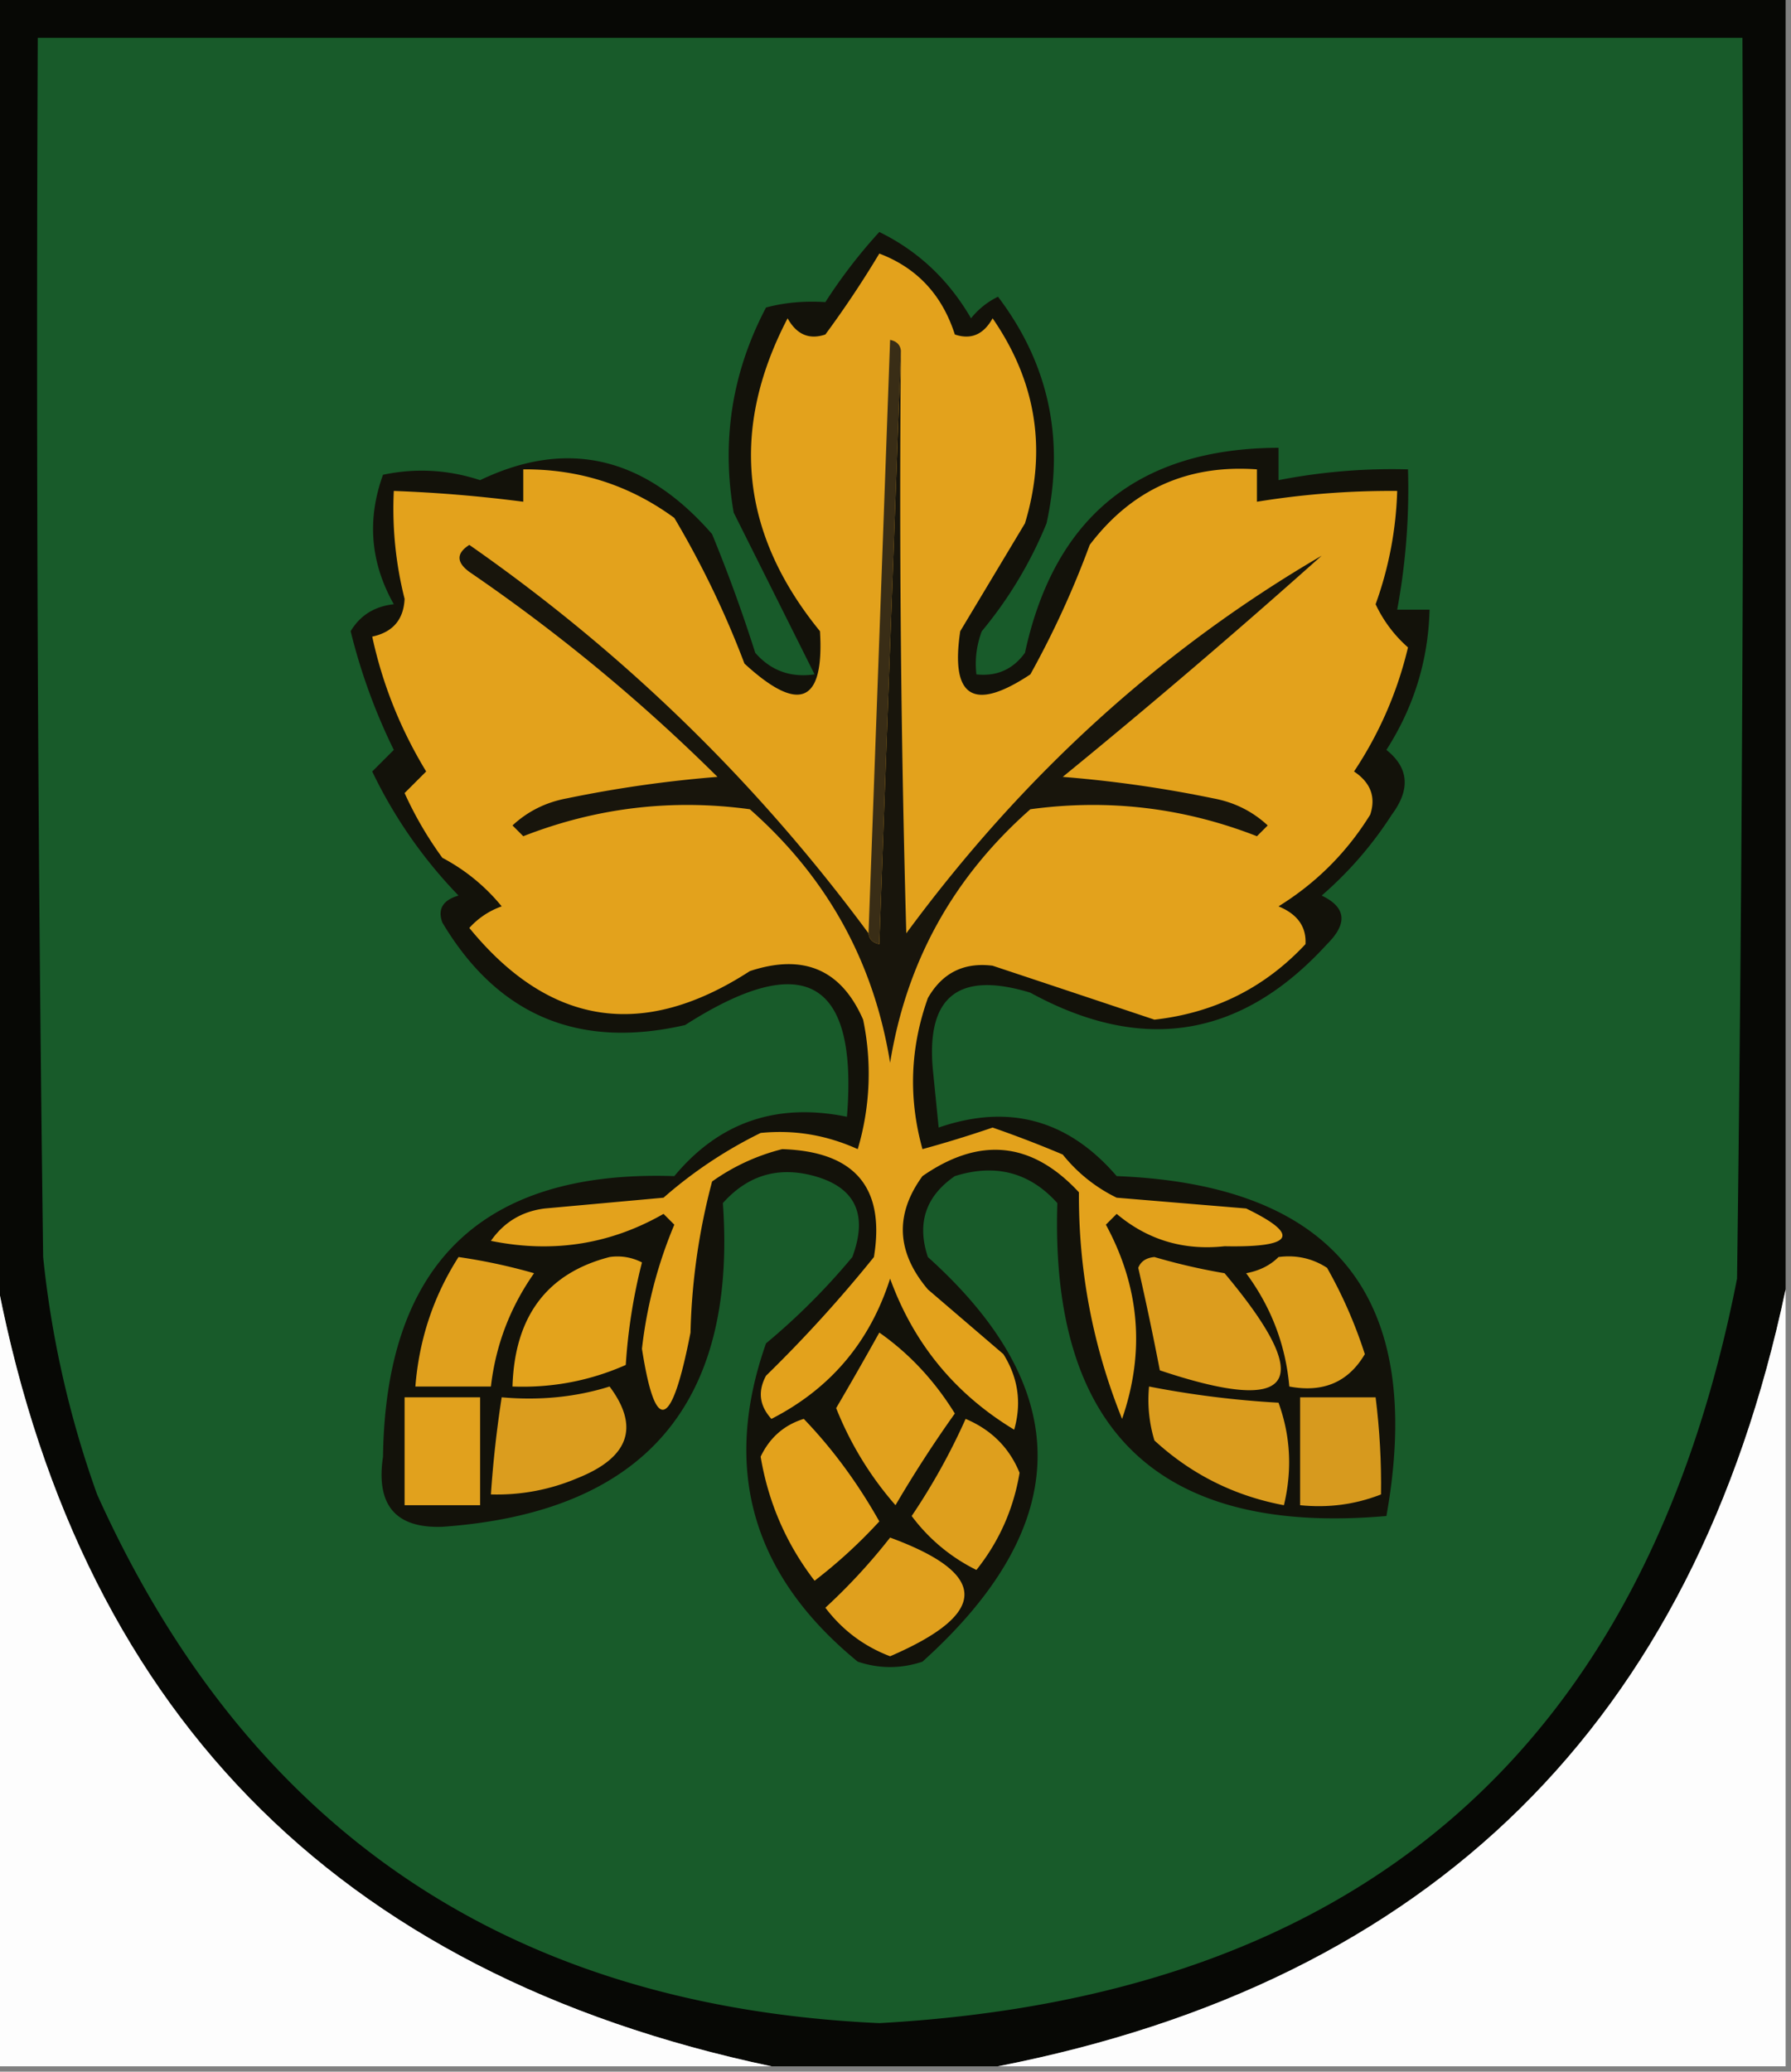 <svg xmlns="http://www.w3.org/2000/svg" width="166" height="192" style="shape-rendering:geometricPrecision;text-rendering:geometricPrecision;image-rendering:optimizeQuality;fill-rule:evenodd;clip-rule:evenodd"><rect width="100%" height="100%" fill="#808080" stroke="none"/><path style="opacity:1" fill="#070805" d="M-.5-.5h166v120c-8.462 40.129-32.795 64.129-73 72h-21c-40.573-8.573-64.573-33.239-72-74V-.5z"/><path style="opacity:1" fill="#185b2a" d="M3.5 3.5h158c.167 38.335 0 76.668-.5 115-8.543 43.542-35.043 66.542-79.5 69-34.316-1.558-58.483-17.891-72.5-49a92.996 92.996 0 0 1-5-22c-.5-37.665-.667-75.332-.5-113z"/><path style="opacity:1" fill="#13120a" d="M81.5 21.5c3.599 1.763 6.432 4.43 8.5 8a7.253 7.253 0 0 1 2.5-2c4.708 6.21 6.208 13.21 4.5 21a38.216 38.216 0 0 1-6 10 8.434 8.434 0 0 0-.5 4c1.89.203 3.39-.463 4.5-2 2.73-12.618 10.564-18.952 23.5-19v3a54.938 54.938 0 0 1 12-1 61.26 61.26 0 0 1-1 13h3c-.119 4.69-1.452 9.023-4 13 2.079 1.657 2.246 3.657.5 6a34.692 34.692 0 0 1-6.5 7.5c2.267 1.081 2.434 2.581.5 4.5-7.927 8.698-17.094 10.198-27.5 4.5-6.767-2.068-9.767.432-9 7.5l.5 5c6.493-2.238 11.993-.738 16.5 4.5 20.278.795 28.612 11.295 25 31.5-20.997 1.838-31.163-7.828-30.5-29-2.56-2.849-5.726-3.683-9.5-2.5-2.707 1.864-3.54 4.364-2.5 7.5 13.724 12.344 13.558 24.844-.5 37.5-2 .667-4 .667-6 0-9.778-8.002-12.611-17.835-8.5-29.5a61.717 61.717 0 0 0 8-8c1.461-3.936.295-6.436-3.5-7.5-3.35-.93-6.183-.097-8.5 2.5 1.32 18.679-7.346 28.679-26 30-4.336.152-6.17-2.015-5.5-6.5.25-17.919 9.25-26.586 27-26 4.152-4.999 9.485-6.833 16-5.5 1.034-12.732-3.966-15.565-15-8.5-9.875 2.269-17.375-.898-22.5-9.5-.456-1.244.044-2.077 1.5-2.5a43.606 43.606 0 0 1-8-11.5l2-2a54.31 54.31 0 0 1-4-11c.88-1.47 2.214-2.304 4-2.5-2.169-3.85-2.502-7.85-1-12 3.036-.639 6.036-.472 9 .5 8.067-3.865 15.233-2.199 21.5 5a141.478 141.478 0 0 1 4 11c1.444 1.655 3.278 2.322 5.5 2l-7.5-15c-1.15-6.678-.15-13.012 3-19 1.722-.462 3.555-.628 5.5-.5a48.615 48.615 0 0 1 5-6.5z"/><path style="opacity:1" fill="#e3a21c" d="M81.5 23.5c3.487 1.324 5.82 3.824 7 7.5 1.496.507 2.663.007 3.5-1.5 4.056 5.88 5.056 12.214 3 19l-6 10c-.925 6.153 1.242 7.487 6.5 4a85.714 85.714 0 0 0 5.5-12c3.891-5.131 9.057-7.465 15.5-7v3a77.174 77.174 0 0 1 13-1 33.739 33.739 0 0 1-2 10.5 12.207 12.207 0 0 0 3 4 35.425 35.425 0 0 1-5 11.5c1.54 1.032 2.04 2.365 1.5 4-2.167 3.5-5 6.333-8.5 8.5 1.755.72 2.589 1.887 2.5 3.5-3.768 4.04-8.435 6.373-14 7a7381.577 7381.577 0 0 0-15-5c-2.667-.333-4.667.667-6 3-1.647 4.613-1.813 9.28-.5 14 2.21-.606 4.376-1.273 6.5-2 2.175.755 4.341 1.588 6.5 2.5a14.508 14.508 0 0 0 5 4l12 1c5.076 2.458 4.409 3.625-2 3.5-3.799.413-7.133-.587-10-3l-1 1c3.142 5.797 3.642 11.797 1.5 18-2.704-6.718-4.037-13.718-4-21-4.349-4.695-9.182-5.195-14.5-1.5-2.583 3.55-2.417 7.05.5 10.5l7 6c1.373 2.195 1.706 4.529 1 7-5.482-3.315-9.315-7.981-11.5-14-1.87 5.869-5.537 10.203-11 13-1.114-1.223-1.28-2.556-.5-4a124.738 124.738 0 0 0 10-11c1.061-6.45-1.772-9.783-8.5-10a19.263 19.263 0 0 0-6.5 3 59.847 59.847 0 0 0-2 14c-1.754 9.006-3.254 9.506-4.5 1.5a41.804 41.804 0 0 1 3-11.5l-1-1c-4.95 2.833-10.284 3.666-16 2.5 1.216-1.74 2.883-2.74 5-3l11-1a41.056 41.056 0 0 1 9-6c3.095-.313 6.095.187 9 1.5a24.558 24.558 0 0 0 .5-12c-2.025-4.645-5.525-6.145-10.5-4.5-9.904 6.418-18.571 5.084-26-4a7.291 7.291 0 0 1 3-2 17.834 17.834 0 0 0-5.5-4.5 33.924 33.924 0 0 1-3.5-6l2-2c-2.383-3.924-4.05-8.091-5-12.5 1.91-.408 2.91-1.575 3-3.5a34.108 34.108 0 0 1-1-10c4.02.146 8.02.48 12 1v-3c5.186-.038 9.853 1.462 14 4.5A86.117 86.117 0 0 1 69 61.5c5.071 4.662 7.404 3.662 7-3-7.367-9.038-8.367-18.705-3-29 .837 1.507 2.004 2.007 3.5 1.5a94.391 94.391 0 0 0 5-7.5z"/><path style="opacity:1" fill="#18150c" d="M83.5 32.5c-.167 18.003 0 36.003.5 54 10.782-14.648 23.615-26.315 38.5-35a716.244 716.244 0 0 1-24 20.5c4.71.375 9.377 1.042 14 2 1.921.36 3.588 1.194 5 2.5l-1 1c-6.776-2.648-13.776-3.482-21-2.5-7.16 6.313-11.493 14.146-13 23.5-1.507-9.354-5.84-17.187-13-23.5-7.224-.982-14.224-.148-21 2.5l-1-1c1.412-1.306 3.079-2.14 5-2.5 4.623-.958 9.29-1.625 14-2a164.39 164.39 0 0 0-23-19c-1.211-.893-1.211-1.726 0-2.5 14.334 10.002 26.668 22.002 37 36 .06.543.393.876 1 1a85646.25 85646.25 0 0 1 2-55z"/><path style="opacity:1" fill="#392d16" d="M83.5 32.5a85646.25 85646.25 0 0 0-2 55c-.607-.124-.94-.457-1-1a85646.25 85646.25 0 0 0 2-55c.607.124.94.457 1 1z"/><path style="opacity:1" fill="#e0a01d" d="M42.5 116.5a52.55 52.55 0 0 1 7 1.5c-2.222 3.168-3.556 6.668-4 10.5h-7c.347-4.374 1.68-8.374 4-12z"/><path style="opacity:1" fill="#e3a31c" d="M56.5 116.5a4.934 4.934 0 0 1 3 .5 51.676 51.676 0 0 0-1.5 9.5c-3.32 1.471-6.82 2.137-10.5 2 .199-6.504 3.199-10.504 9-12z"/><path style="opacity:1" fill="#dc9d1e" d="M105.5 117.5c.235-.597.735-.93 1.5-1a56.738 56.738 0 0 0 6.5 1.5c8.569 10.21 6.569 13.21-6 9a285.14 285.14 0 0 0-2-9.5z"/><path style="opacity:1" fill="#dd9f1d" d="M118.5 116.5c1.644-.214 3.144.12 4.5 1a42.597 42.597 0 0 1 3.5 8c-1.526 2.592-3.859 3.592-7 3-.341-3.854-1.674-7.354-4-10.5 1.237-.232 2.237-.732 3-1.5z"/><path style="opacity:1" fill="#fdfdfd" d="M-.5 117.5c7.427 40.761 31.427 65.427 72 74h-72v-74zM165.5 119.5v72h-73c40.205-7.871 64.538-31.871 73-72z"/><path style="opacity:1" fill="#e1a11d" d="M81.5 123.5c2.784 1.954 5.117 4.454 7 7.5a113.383 113.383 0 0 0-5.5 8.5 31.002 31.002 0 0 1-5.5-9 348.152 348.152 0 0 0 4-7z"/><path style="opacity:1" fill="#db9d1e" d="M56.5 128.5c2.805 3.755 1.805 6.588-3 8.5a18.991 18.991 0 0 1-8 1.5c.204-3.018.537-6.018 1-9 3.542.313 6.875-.021 10-1z"/><path style="opacity:1" fill="#da9c1e" d="M106.5 128.5a88.581 88.581 0 0 0 12 1.5c1.117 3.073 1.284 6.24.5 9.5-4.584-.86-8.584-2.86-12-6a12.93 12.93 0 0 1-.5-5z"/><path style="opacity:1" fill="#e1a11d" d="M37.5 129.5h7v10h-7v-10z"/><path style="opacity:1" fill="#d79a1e" d="M120.5 129.5h7c.377 3.025.544 6.025.5 9-2.381.935-4.881 1.268-7.5 1v-10z"/><path style="opacity:1" fill="#e3a21c" d="M74.5 131.5c2.657 2.764 4.99 5.931 7 9.5a46.62 46.62 0 0 1-6 5.5c-2.618-3.404-4.285-7.237-5-11.5.847-1.771 2.18-2.937 4-3.5z"/><path style="opacity:1" fill="#de9f1d" d="M89.5 131.5c2.39 1.012 4.056 2.679 5 5-.563 3.362-1.897 6.362-4 9a16.626 16.626 0 0 1-6-5 59.51 59.51 0 0 0 5-9z"/><path style="opacity:1" fill="#e0a01d" d="M82.5 142.5c9.184 3.371 9.184 7.038 0 11-2.424-.923-4.424-2.423-6-4.5a54.547 54.547 0 0 0 6-6.5z"/></svg>